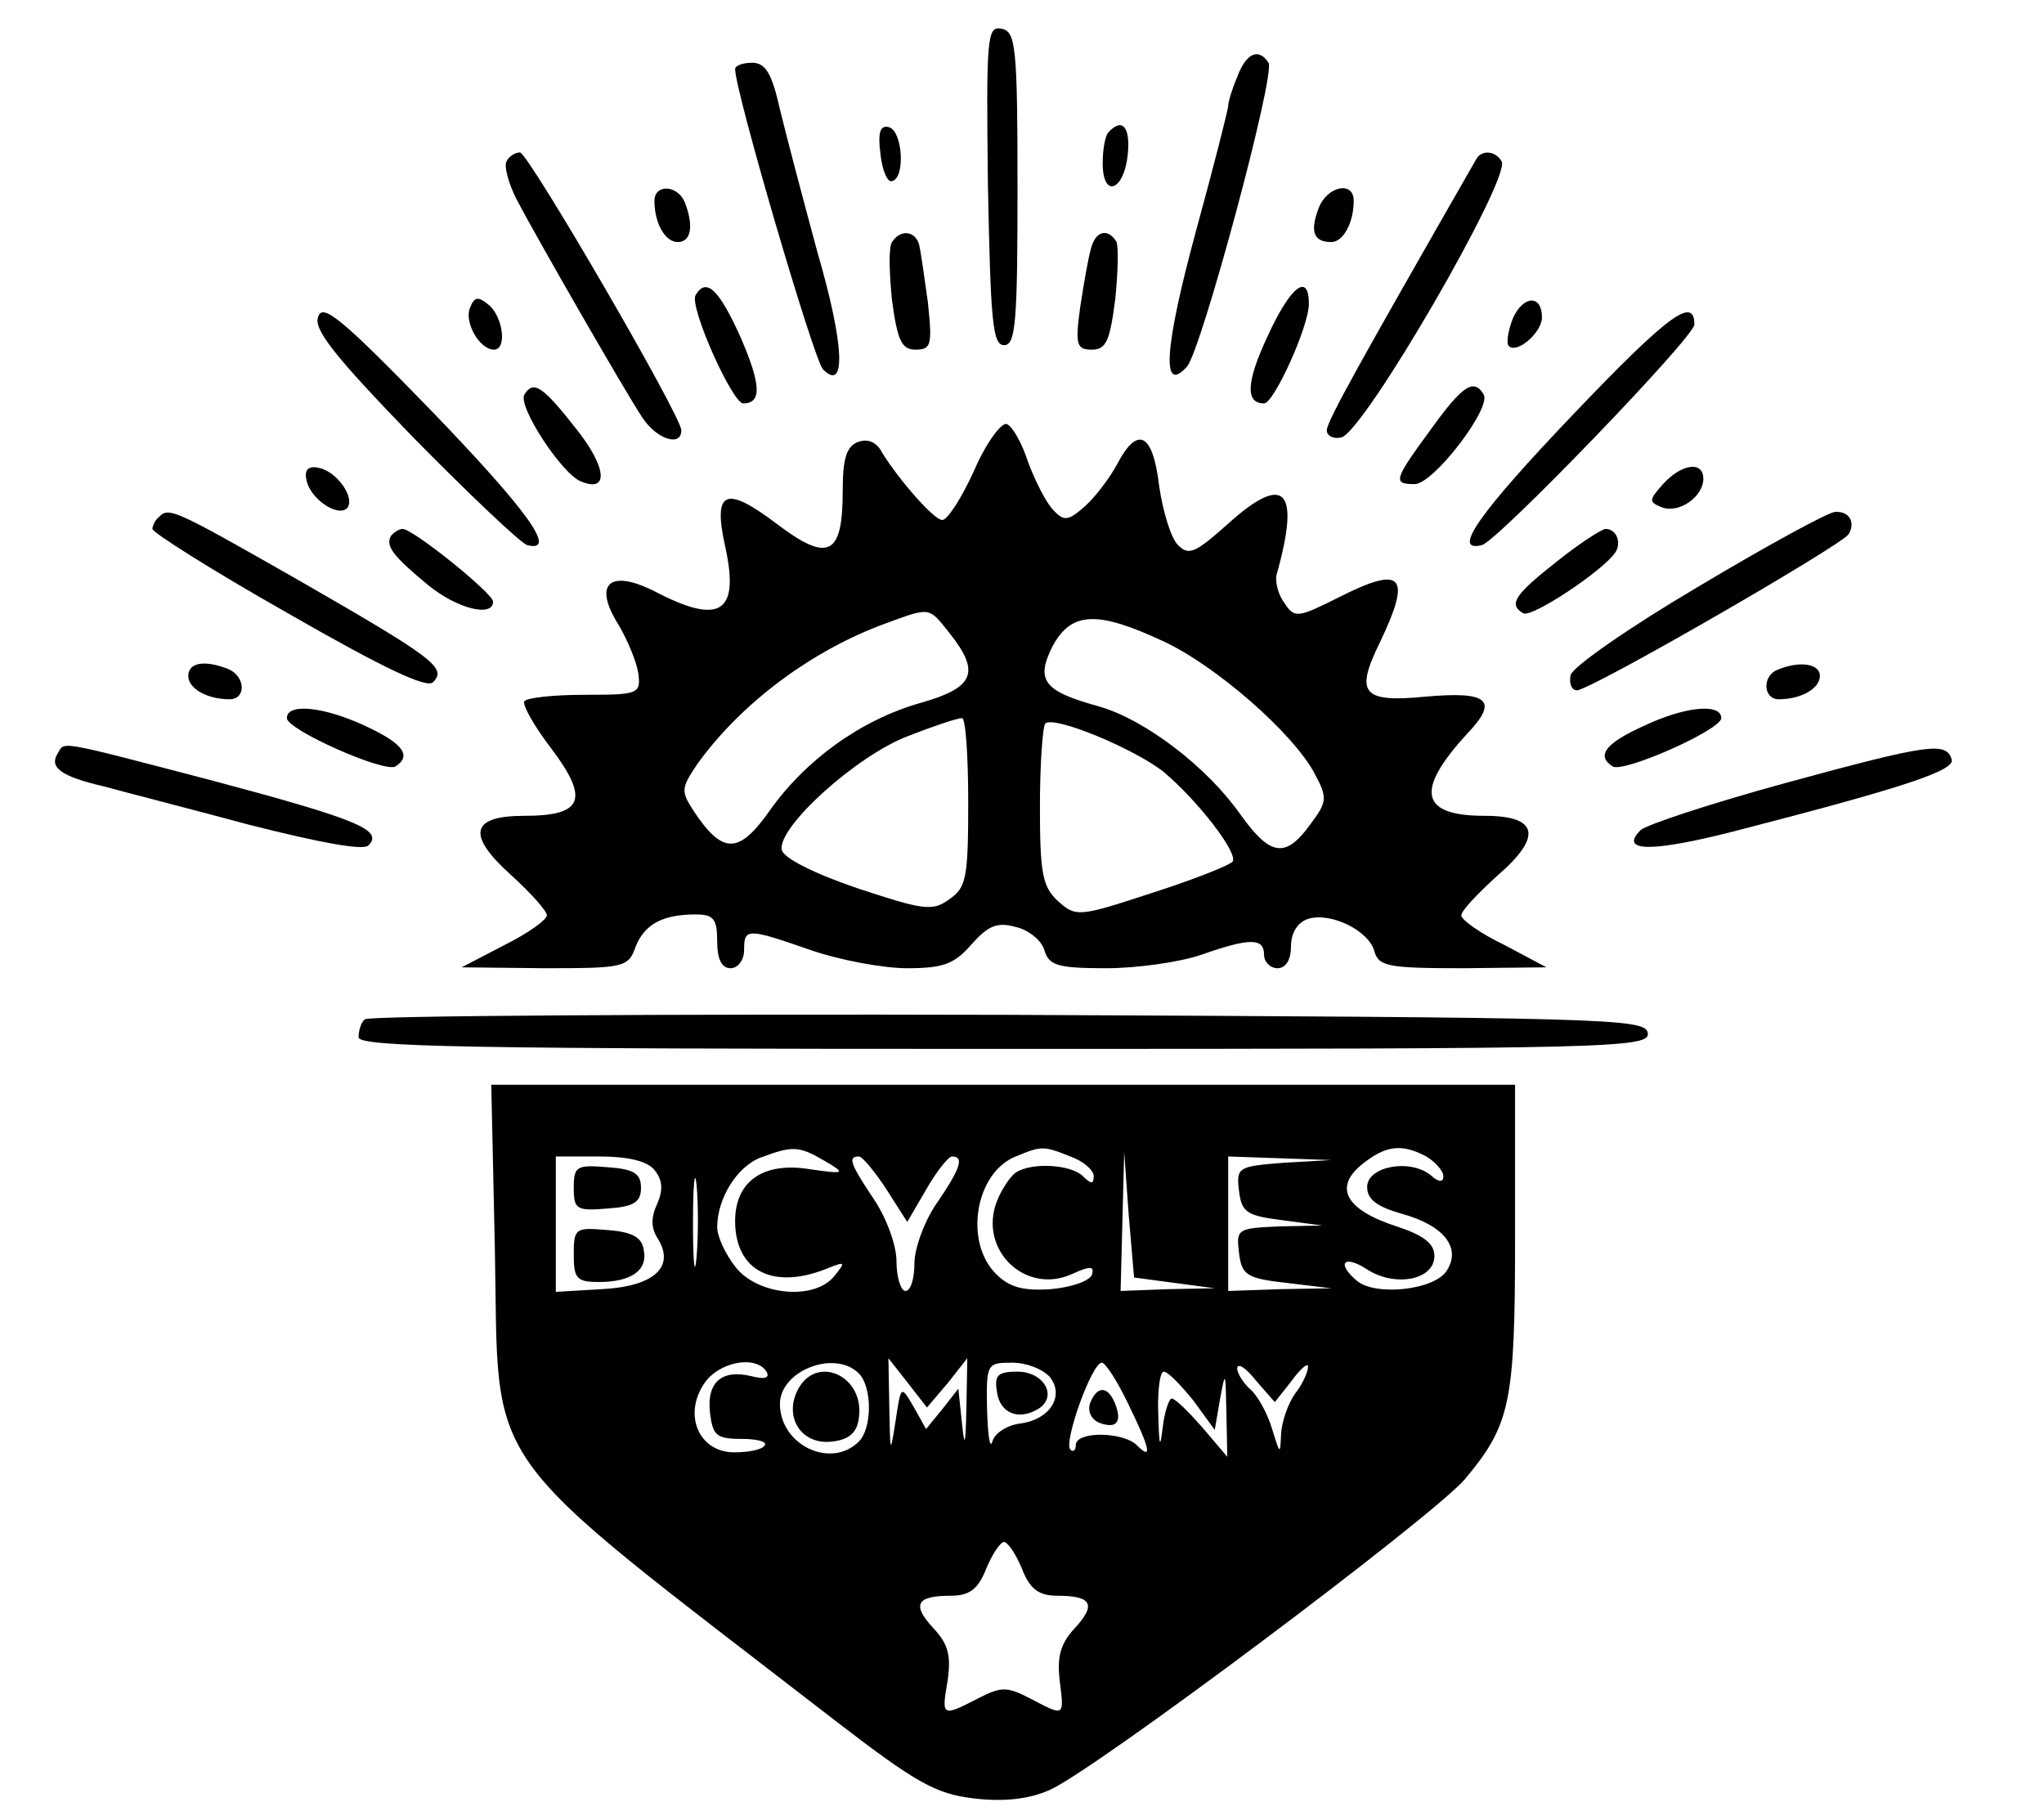 <?xml version="1.0" standalone="no"?>
<!DOCTYPE svg PUBLIC "-//W3C//DTD SVG 20010904//EN"
 "http://www.w3.org/TR/2001/REC-SVG-20010904/DTD/svg10.dtd">
<svg version="1.0" xmlns="http://www.w3.org/2000/svg"
 width="228pt" height="203pt" viewBox="0 0 228 203"
 preserveAspectRatio="xMidYMid meet">

<g transform="translate(0,203) scale(0.1,-0.1)"
fill="#000000" stroke="none">
<path d="M1102 1823 c3 -150 5 -178 18 -178 13 0 15 26 15 175 0 159 -2 175
-18 178 -16 3 -17 -9 -15 -175z"/>
<path d="M1380 1944 c-6 -14 -10 -28 -10 -32 0 -4 -16 -67 -36 -140 -35 -129
-39 -183 -10 -151 16 18 99 326 91 339 -11 17 -25 11 -35 -16z"/>
<path d="M820 1953 c0 -25 88 -325 98 -335 26 -26 24 27 -6 130 -16 59 -35
131 -42 160 -9 40 -16 52 -31 52 -10 0 -19 -3 -19 -7z"/>
<path d="M982 1859 c2 -19 8 -33 13 -31 15 3 12 55 -3 60 -10 3 -13 -5 -10
-29z"/>
<path d="M1237 1883 c-4 -3 -7 -19 -7 -35 0 -40 24 -31 28 10 3 30 -6 41 -21
25z"/>
<path d="M565 1850 c-3 -5 2 -24 11 -42 22 -42 119 -211 140 -243 16 -25 44
-34 44 -15 0 16 -171 310 -180 310 -5 0 -12 -4 -15 -10z"/>
<path d="M1647 1853 c-130 -227 -167 -293 -167 -303 0 -6 7 -10 16 -8 25 5
190 290 179 308 -7 12 -22 13 -28 3z"/>
<path d="M730 1806 c0 -25 12 -46 26 -46 15 0 18 18 8 44 -8 20 -34 21 -34 2z"/>
<path d="M1471 1798 c-10 -26 -6 -38 14 -38 13 0 25 21 25 46 0 23 -30 16 -39
-8z"/>
<path d="M995 1760 c-4 -6 -3 -35 0 -65 6 -45 11 -55 26 -55 18 0 19 5 14 53
-4 28 -8 58 -10 65 -5 15 -21 16 -30 2z"/>
<path d="M1217 1753 c-3 -10 -8 -39 -12 -65 -6 -43 -4 -48 13 -48 16 0 20 10
26 56 3 30 4 60 1 65 -10 15 -23 11 -28 -8z"/>
<path d="M776 1701 c-8 -12 41 -121 53 -121 21 0 20 21 -3 74 -24 53 -38 67
-50 47z"/>
<path d="M1414 1655 c-24 -51 -25 -75 -4 -75 11 0 50 86 50 111 0 36 -21 19
-46 -36z"/>
<path d="M524 1686 c-6 -16 11 -46 27 -46 15 0 10 37 -6 50 -12 10 -16 9 -21
-4z"/>
<path d="M1688 1676 c-6 -15 -8 -29 -5 -32 9 -9 37 15 37 32 0 25 -20 25 -32
0z"/>
<path d="M355 1677 c-6 -14 18 -44 106 -135 63 -64 120 -118 127 -120 35 -9 0
39 -107 150 -99 102 -121 120 -126 105z"/>
<path d="M1756 1569 c-105 -110 -138 -156 -103 -147 17 4 237 232 237 246 0
32 -29 11 -134 -99z"/>
<path d="M585 1590 c-8 -13 42 -89 63 -97 31 -13 29 15 -4 57 -39 50 -49 56
-59 40z"/>
<path d="M1596 1551 c-41 -56 -43 -61 -18 -61 21 0 86 85 77 100 -11 18 -23
11 -59 -39z"/>
<path d="M1087 1506 c-14 -31 -30 -56 -36 -56 -9 0 -47 43 -67 75 -6 12 -16
16 -27 12 -13 -5 -17 -19 -17 -55 0 -72 -16 -80 -74 -36 -57 43 -71 37 -57
-26 16 -73 -5 -88 -78 -50 -51 26 -70 9 -41 -37 10 -17 20 -41 22 -54 3 -23 0
-24 -59 -24 -34 0 -64 -3 -68 -7 -3 -3 10 -27 30 -53 43 -57 35 -75 -30 -75
-60 0 -65 -21 -15 -66 22 -20 40 -40 40 -45 0 -5 -21 -20 -47 -33 l-48 -25 93
-1 c88 0 93 1 101 24 10 25 30 36 67 36 20 0 24 -5 24 -30 0 -20 5 -30 15 -30
8 0 15 9 15 20 0 25 3 25 75 0 32 -11 80 -20 107 -20 41 0 53 5 72 27 18 20
28 25 49 19 14 -3 29 -15 32 -26 5 -17 15 -20 69 -20 35 0 83 7 106 15 54 19
70 19 70 0 0 -8 7 -15 15 -15 9 0 15 9 15 24 0 15 7 27 19 31 25 8 68 -13 74
-36 5 -17 15 -19 99 -19 l93 1 -47 25 c-27 13 -48 28 -48 33 0 5 18 24 40 44
51 44 46 67 -14 67 -72 0 -78 28 -19 92 35 37 23 47 -46 41 -71 -7 -80 3 -52
60 36 75 26 87 -45 51 -46 -23 -50 -24 -61 -7 -7 9 -11 24 -9 32 27 96 9 114
-55 56 -36 -32 -43 -35 -55 -23 -8 8 -17 38 -21 66 -7 59 -24 68 -47 24 -8
-15 -24 -36 -35 -46 -19 -17 -24 -18 -36 -5 -8 8 -20 32 -28 53 -7 22 -18 41
-24 43 -6 2 -23 -21 -36 -51z m-28 -182 c35 -44 28 -61 -32 -78 -67 -19 -129
-64 -169 -121 -34 -48 -52 -48 -84 0 -15 23 -14 26 4 53 49 68 128 127 211
157 49 18 47 18 70 -11z m238 -9 c59 -27 147 -104 170 -149 14 -26 13 -31 -5
-55 -28 -39 -45 -36 -78 10 -37 53 -106 106 -158 121 -62 17 -71 29 -52 67 21
39 50 40 123 6z m-217 -179 c0 -85 -2 -96 -21 -109 -19 -14 -29 -12 -102 12
-50 17 -83 34 -85 43 -5 25 83 105 141 127 28 11 55 20 60 20 4 1 7 -41 7 -93z
m218 33 c38 -32 83 -90 77 -100 -3 -4 -43 -20 -90 -35 -82 -27 -85 -27 -105
-9 -17 16 -20 30 -20 105 0 48 3 89 6 93 10 9 99 -28 132 -54z"/>
<path d="M342 1494 c4 -20 34 -41 45 -31 10 11 -11 41 -31 45 -12 3 -17 -2
-14 -14z"/>
<path d="M1855 1490 c-16 -18 -16 -20 -1 -26 19 -7 46 12 46 32 0 20 -24 17
-45 -6z"/>
<path d="M177 1453 c-4 -3 -7 -10 -7 -13 0 -4 68 -47 151 -94 108 -62 155 -84
162 -77 16 16 1 27 -152 115 -137 78 -143 81 -154 69z"/>
<path d="M1895 1376 c-78 -46 -141 -90 -143 -99 -2 -9 1 -17 7 -17 15 0 294
161 303 174 8 13 1 26 -15 25 -7 0 -75 -37 -152 -83z"/>
<path d="M436 1432 c-6 -11 2 -22 42 -55 32 -26 72 -36 72 -18 0 9 -89 81
-101 81 -4 0 -10 -4 -13 -8z"/>
<path d="M1737 1404 c-47 -37 -55 -48 -38 -58 9 -6 90 48 103 68 7 11 1 26
-11 26 -4 0 -29 -16 -54 -36z"/>
<path d="M210 1276 c0 -14 21 -26 46 -26 19 0 18 26 -2 34 -26 10 -44 7 -44
-8z"/>
<path d="M1983 1283 c-18 -7 -16 -33 1 -33 25 0 46 12 46 26 0 14 -23 17 -47
7z"/>
<path d="M320 1229 c0 -13 108 -61 121 -54 19 12 8 26 -33 45 -47 22 -88 26
-88 9z"/>
<path d="M1833 1220 c-42 -19 -53 -33 -34 -45 13 -7 121 41 121 54 0 17 -41
13 -87 -9z"/>
<path d="M64 1189 c-9 -15 4 -25 51 -36 22 -6 96 -25 163 -43 79 -20 127 -29
133 -23 17 17 -12 29 -173 72 -180 47 -165 44 -174 30z"/>
<path d="M1993 1157 c-84 -23 -157 -47 -163 -53 -25 -25 14 -25 113 1 186 48
238 66 234 78 -6 20 -26 17 -184 -26z"/>
<path d="M407 893 c-4 -3 -7 -12 -7 -20 0 -11 127 -13 721 -13 681 0 720 1
717 18 -3 16 -46 17 -714 20 -391 1 -714 -1 -717 -5z"/>
<path d="M552 637 c5 -255 -23 -215 378 -525 92 -71 114 -83 156 -88 33 -4 61
-1 84 9 48 20 428 305 464 347 51 61 56 85 56 270 l0 170 -571 0 -571 0 4
-183z m368 98 c24 -14 23 -15 -18 -9 -51 8 -82 -14 -82 -58 0 -56 43 -78 105
-52 18 7 18 6 6 -9 -22 -28 -85 -22 -110 9 -12 15 -21 35 -21 45 0 32 22 68
49 78 35 13 42 13 71 -4z m274 5 c14 -5 26 -15 26 -22 0 -9 -3 -9 -12 0 -13
13 -57 16 -75 4 -6 -4 -16 -19 -21 -32 -21 -54 32 -105 84 -81 20 9 25 9 22
-1 -3 -7 -23 -14 -46 -16 -31 -2 -46 2 -61 17 -36 36 -23 113 22 131 29 12 31
12 61 0z m397 0 c10 -6 19 -16 19 -22 0 -7 -5 -7 -14 1 -23 19 -71 10 -71 -13
0 -14 11 -22 39 -30 47 -13 66 -38 50 -63 -13 -22 -79 -29 -100 -12 -24 20
-15 30 11 13 31 -20 75 -12 75 15 0 14 -12 23 -42 33 -56 18 -71 43 -39 69 26
21 44 24 72 9z m-861 -15 c9 -11 10 -22 3 -38 -7 -15 -7 -27 1 -39 19 -31 -4
-53 -63 -56 l-51 -3 0 75 0 76 49 0 c31 0 53 -5 61 -15z m47 -97 c-2 -24 -4
-7 -4 37 0 44 2 63 4 43 2 -21 2 -57 0 -80z m212 75 l23 -36 21 36 c12 21 25
37 29 37 14 0 9 -14 -17 -52 -14 -20 -25 -51 -25 -67 0 -17 -4 -31 -10 -31 -5
0 -10 15 -10 33 0 18 -11 48 -25 69 -26 39 -30 48 -17 48 4 0 18 -17 31 -37z
m321 -104 l45 -6 -52 -1 -53 -2 2 78 2 77 5 -70 6 -70 45 -6z m122 134 c-51
-4 -53 -5 -50 -31 3 -24 8 -28 48 -33 l45 -6 -48 -1 c-47 -2 -48 -3 -45 -29 3
-25 8 -29 53 -34 l50 -6 -57 -1 -58 -2 0 75 0 75 58 -2 57 -2 -53 -3z m-577
-233 c4 -7 -2 -9 -17 -5 -33 8 -50 -7 -46 -41 3 -25 7 -29 35 -29 17 0 29 -3
26 -7 -2 -5 -18 -8 -34 -8 -39 0 -57 41 -34 76 16 25 58 33 70 14z m103 -2
c15 -15 15 -61 0 -76 -31 -31 -88 -4 -88 42 0 37 61 61 88 34z m99 -11 l22 28
-1 -55 c-1 -43 -2 -46 -5 -17 l-4 38 -18 -23 -18 -22 -14 25 c-14 24 -14 24
-20 -16 -6 -38 -6 -37 -7 15 l-1 55 22 -28 21 -27 23 27z m114 7 c17 -21 0
-48 -34 -52 -14 -2 -28 -11 -30 -20 -3 -9 -5 7 -6 36 -1 51 0 52 28 52 16 0
34 -7 42 -16z m87 -29 c25 -51 28 -65 10 -47 -15 15 -68 16 -68 0 0 -6 -3 -8
-6 -5 -8 8 24 97 35 97 4 0 17 -20 29 -45z m183 25 c10 14 19 21 18 15 0 -5
-6 -19 -14 -29 -8 -11 -15 -31 -16 -45 -1 -24 -1 -24 -10 5 -5 17 -16 37 -24
44 -8 7 -15 18 -15 24 1 6 10 0 21 -14 l21 -24 19 24z m-110 -22 l24 -33 6 35
c6 32 6 30 7 -15 l1 -50 -28 33 c-15 17 -30 32 -34 32 -3 0 -8 -15 -10 -32 -3
-25 -4 -22 -5 15 -1 26 2 47 6 47 5 0 19 -15 33 -32z m-191 -188 c9 -23 19
-30 40 -30 38 0 43 -10 19 -36 -16 -17 -20 -32 -17 -58 5 -41 6 -41 -32 -21
-27 14 -33 14 -60 0 -39 -20 -40 -20 -33 20 4 28 1 41 -16 59 -24 26 -19 36
19 36 21 0 31 7 40 30 7 17 16 30 20 30 4 0 13 -13 20 -30z"/>
<path d="M640 705 c0 -24 3 -26 38 -23 29 2 37 7 37 23 0 16 -8 21 -37 23 -35
3 -38 1 -38 -23z"/>
<path d="M640 631 c0 -27 3 -31 28 -31 36 0 55 13 50 36 -2 14 -13 20 -41 22
-35 3 -37 2 -37 -27z"/>
<path d="M890 480 c-16 -31 4 -62 38 -58 19 2 28 10 30 26 7 47 -47 72 -68 32z"/>
<path d="M1112 478 c3 -25 25 -33 47 -19 21 14 5 41 -24 41 -22 0 -26 -4 -23
-22z"/>
<path d="M1216 465 c-3 -9 1 -18 10 -22 19 -7 26 0 18 21 -8 20 -20 21 -28 1z"/>
</g>
</svg>
